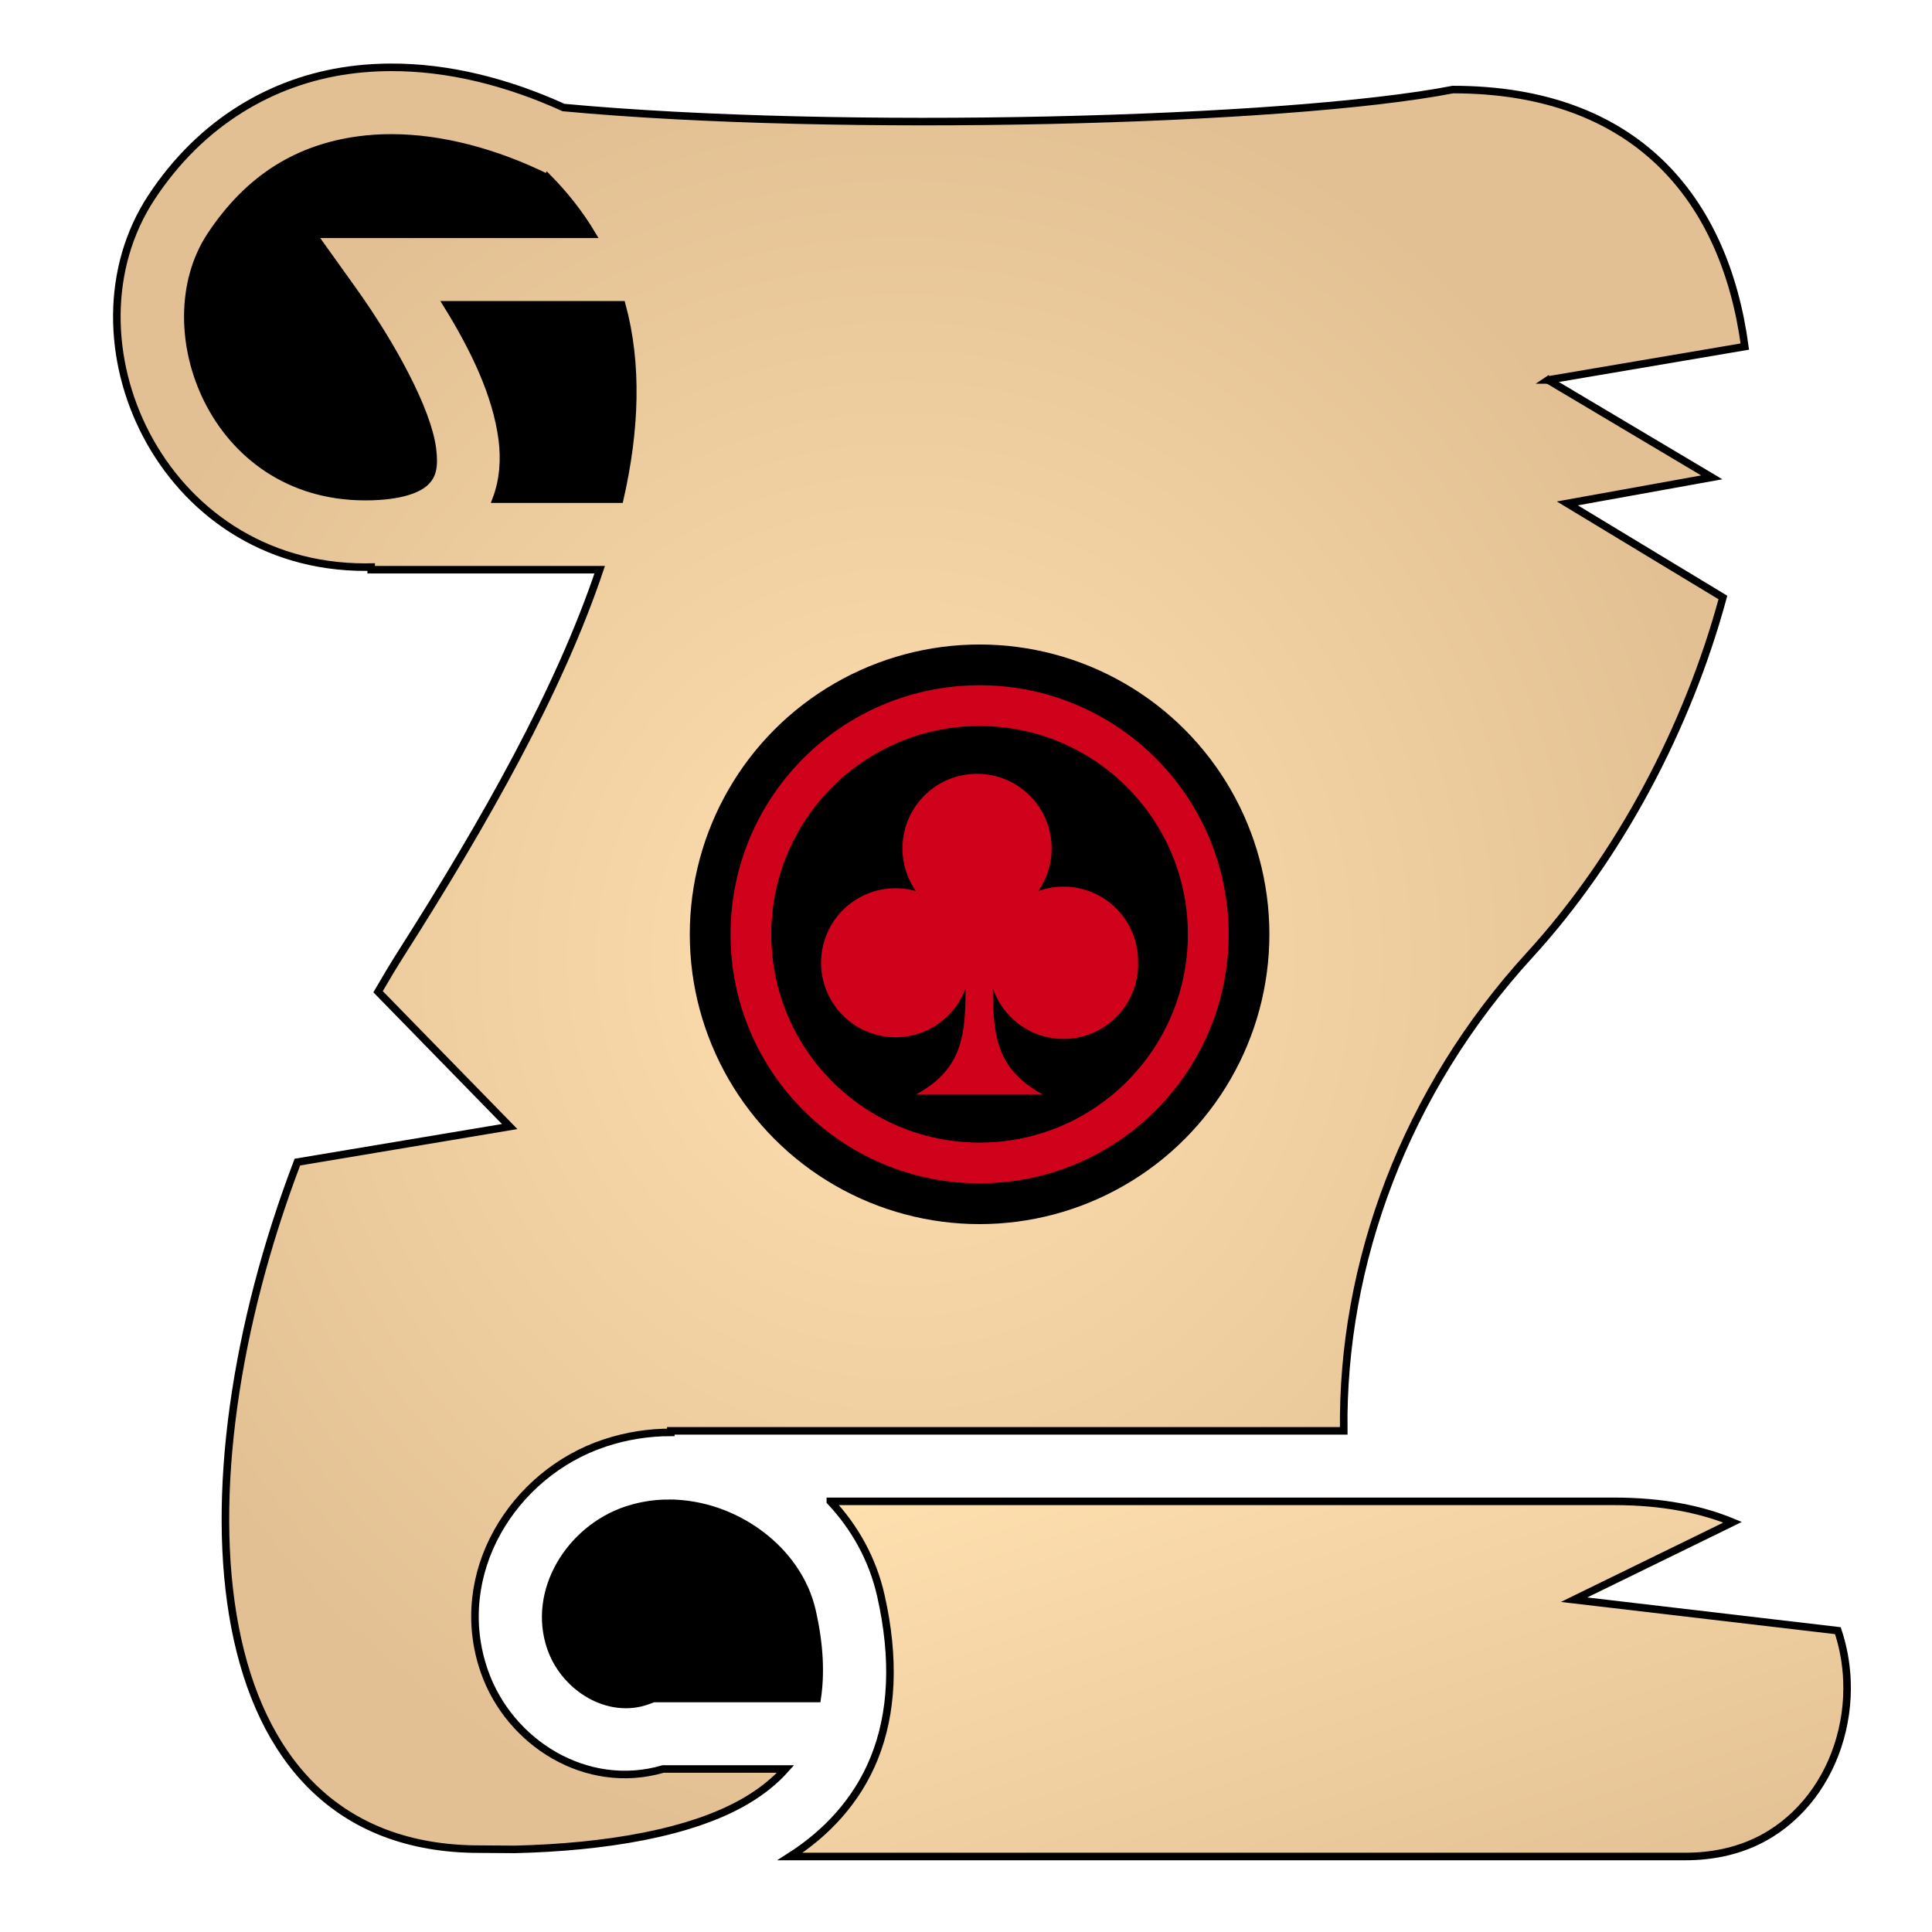 <svg xmlns="http://www.w3.org/2000/svg" viewBox="0 0 512 512" style="height: 512px; width: 512px;"><defs><linearGradient x1="0" x2="1" y1="0" y2="1" id="lorc-scroll-unfurled-gradient-1"><stop offset="0%" stop-color="#d0021b" stop-opacity="1"></stop><stop offset="100%" stop-color="#fa95a1" stop-opacity="1"></stop></linearGradient><radialGradient id="lorc-scroll-unfurled-gradient-2"><stop offset="0%" stop-color="#ffe0af" stop-opacity="1"></stop><stop offset="100%" stop-color="#e2c093" stop-opacity="1"></stop></radialGradient><linearGradient x1="0" x2="1" y1="0" y2="1" id="lorc-scroll-unfurled-gradient-5"><stop offset="0%" stop-color="#ffe0af" stop-opacity="1"></stop><stop offset="100%" stop-color="#e2c093" stop-opacity="1"></stop></linearGradient><radialGradient id="lorc-scroll-unfurled-gradient-7"><stop offset="0%" stop-color="#d0021b" stop-opacity="1"></stop><stop offset="100%" stop-color="#9e0214" stop-opacity="1"></stop></radialGradient><radialGradient id="lorc-scroll-unfurled-gradient-8"><stop offset="0%" stop-color="#d0021b" stop-opacity="1"></stop><stop offset="100%" stop-color="#9e0214" stop-opacity="1"></stop></radialGradient><linearGradient x1="0" x2="0" y1="0" y2="1" id="lorc-scroll-unfurled-gradient-9"><stop offset="0%" stop-color="#ffffff" stop-opacity="1"></stop><stop offset="100%" stop-color="#ffdee2" stop-opacity="1"></stop></linearGradient><linearGradient x1="0" x2="0" y1="0" y2="1" id="lorc-scroll-unfurled-gradient-10"><stop offset="0%" stop-color="#ffffff" stop-opacity="1"></stop><stop offset="100%" stop-color="#ffdee2" stop-opacity="1"></stop></linearGradient><linearGradient x1="0" x2="0" y1="0" y2="1" id="lorc-scroll-unfurled-gradient-11"><stop offset="0%" stop-color="#ffffff" stop-opacity="1"></stop><stop offset="100%" stop-color="#ffdee2" stop-opacity="1"></stop></linearGradient><linearGradient x1="0" x2="0" y1="0" y2="1" id="lorc-scroll-unfurled-gradient-12"><stop offset="0%" stop-color="#ffffff" stop-opacity="1"></stop><stop offset="100%" stop-color="#ffdee2" stop-opacity="1"></stop></linearGradient><linearGradient x1="0" x2="0" y1="0" y2="1" id="lorc-scroll-unfurled-gradient-13"><stop offset="0%" stop-color="#ffffff" stop-opacity="1"></stop><stop offset="100%" stop-color="#ffdee2" stop-opacity="1"></stop></linearGradient><radialGradient id="lorc-scroll-unfurled-gradient-14"><stop offset="0%" stop-color="#f8e71c" stop-opacity="1"></stop><stop offset="100%" stop-color="#f5a623" stop-opacity="1"></stop></radialGradient><radialGradient id="lorc-scroll-unfurled-gradient-15"><stop offset="0%" stop-color="#f8e71c" stop-opacity="1"></stop><stop offset="100%" stop-color="#f5a623" stop-opacity="1"></stop></radialGradient><radialGradient id="lorc-scroll-unfurled-gradient-16"><stop offset="0%" stop-color="#f8e71c" stop-opacity="1"></stop><stop offset="100%" stop-color="#f5a623" stop-opacity="1"></stop></radialGradient><radialGradient id="lorc-scroll-unfurled-gradient-17"><stop offset="0%" stop-color="#f8e71c" stop-opacity="1"></stop><stop offset="100%" stop-color="#f5a623" stop-opacity="1"></stop></radialGradient><radialGradient id="lorc-scroll-unfurled-gradient-18"><stop offset="0%" stop-color="#f8e71c" stop-opacity="1"></stop><stop offset="100%" stop-color="#f5a623" stop-opacity="1"></stop></radialGradient><radialGradient id="lorc-scroll-unfurled-gradient-19"><stop offset="0%" stop-color="#f8e71c" stop-opacity="1"></stop><stop offset="100%" stop-color="#f5a623" stop-opacity="1"></stop></radialGradient><radialGradient id="lorc-scroll-unfurled-gradient-20"><stop offset="0%" stop-color="#f8e71c" stop-opacity="1"></stop><stop offset="100%" stop-color="#f5a623" stop-opacity="1"></stop></radialGradient><radialGradient id="lorc-scroll-unfurled-gradient-21"><stop offset="0%" stop-color="#f8e71c" stop-opacity="1"></stop><stop offset="100%" stop-color="#f5a623" stop-opacity="1"></stop></radialGradient><radialGradient id="lorc-scroll-unfurled-gradient-22"><stop offset="0%" stop-color="#f8e71c" stop-opacity="1"></stop><stop offset="100%" stop-color="#f5a623" stop-opacity="1"></stop></radialGradient><radialGradient id="lorc-scroll-unfurled-gradient-23"><stop offset="0%" stop-color="#f8e71c" stop-opacity="1"></stop><stop offset="100%" stop-color="#f5a623" stop-opacity="1"></stop></radialGradient><radialGradient id="lorc-scroll-unfurled-gradient-24"><stop offset="0%" stop-color="#f8e71c" stop-opacity="1"></stop><stop offset="100%" stop-color="#f5a623" stop-opacity="1"></stop></radialGradient><radialGradient id="lorc-scroll-unfurled-gradient-25"><stop offset="0%" stop-color="#8b7500" stop-opacity="1"></stop><stop offset="100%" stop-color="#c4a504" stop-opacity="1"></stop></radialGradient><radialGradient id="lorc-scroll-unfurled-gradient-26"><stop offset="0%" stop-color="#8b7500" stop-opacity="1"></stop><stop offset="100%" stop-color="#c4a504" stop-opacity="1"></stop></radialGradient><radialGradient id="lorc-scroll-unfurled-gradient-27"><stop offset="0%" stop-color="#f8e71c" stop-opacity="1"></stop><stop offset="100%" stop-color="#f5a623" stop-opacity="1"></stop></radialGradient><radialGradient id="lorc-scroll-unfurled-gradient-28"><stop offset="0%" stop-color="#f8e71c" stop-opacity="1"></stop><stop offset="100%" stop-color="#f5a623" stop-opacity="1"></stop></radialGradient><radialGradient id="lorc-scroll-unfurled-gradient-29"><stop offset="0%" stop-color="#f8e71c" stop-opacity="1"></stop><stop offset="100%" stop-color="#f5a623" stop-opacity="1"></stop></radialGradient><radialGradient id="lorc-scroll-unfurled-gradient-30"><stop offset="0%" stop-color="#f8e71c" stop-opacity="1"></stop><stop offset="100%" stop-color="#f5a623" stop-opacity="1"></stop></radialGradient><radialGradient id="lorc-scroll-unfurled-gradient-31"><stop offset="0%" stop-color="#8b7500" stop-opacity="1"></stop><stop offset="100%" stop-color="#c4a504" stop-opacity="1"></stop></radialGradient><radialGradient id="lorc-scroll-unfurled-gradient-32"><stop offset="0%" stop-color="#f8e71c" stop-opacity="1"></stop><stop offset="100%" stop-color="#f5a623" stop-opacity="1"></stop></radialGradient><radialGradient id="lorc-scroll-unfurled-gradient-33"><stop offset="0%" stop-color="#8b7500" stop-opacity="1"></stop><stop offset="100%" stop-color="#c4a504" stop-opacity="1"></stop></radialGradient><radialGradient id="lorc-scroll-unfurled-gradient-34"><stop offset="0%" stop-color="#f8e71c" stop-opacity="1"></stop><stop offset="100%" stop-color="#f5a623" stop-opacity="1"></stop></radialGradient><radialGradient id="lorc-scroll-unfurled-gradient-35"><stop offset="0%" stop-color="#f8e71c" stop-opacity="1"></stop><stop offset="100%" stop-color="#f5a623" stop-opacity="1"></stop></radialGradient><radialGradient id="lorc-scroll-unfurled-gradient-36"><stop offset="0%" stop-color="#f8e71c" stop-opacity="1"></stop><stop offset="100%" stop-color="#f5a623" stop-opacity="1"></stop></radialGradient><radialGradient id="lorc-scroll-unfurled-gradient-37"><stop offset="0%" stop-color="#f8e71c" stop-opacity="1"></stop><stop offset="100%" stop-color="#f5a623" stop-opacity="1"></stop></radialGradient><linearGradient x1="0" x2="1" y1="0" y2="1" id="lorc-scroll-unfurled-gradient-38"><stop offset="0%" stop-color="#8b7500" stop-opacity="1"></stop><stop offset="100%" stop-color="#c4a504" stop-opacity="1"></stop></linearGradient><linearGradient x1="0" x2="1" y1="0" y2="1" id="lorc-scroll-unfurled-gradient-39"><stop offset="0%" stop-color="#8b7500" stop-opacity="1"></stop><stop offset="100%" stop-color="#c4a504" stop-opacity="1"></stop></linearGradient><linearGradient x1="0" x2="1" y1="0" y2="1" id="lorc-scroll-unfurled-gradient-40"><stop offset="0%" stop-color="#8b7500" stop-opacity="1"></stop><stop offset="100%" stop-color="#c4a504" stop-opacity="1"></stop></linearGradient><linearGradient x1="0" x2="1" y1="0" y2="1" id="lorc-scroll-unfurled-gradient-41"><stop offset="0%" stop-color="#8b7500" stop-opacity="1"></stop><stop offset="100%" stop-color="#c4a504" stop-opacity="1"></stop></linearGradient><linearGradient x1="0" x2="1" y1="0" y2="1" id="lorc-scroll-unfurled-gradient-42"><stop offset="0%" stop-color="#8b7500" stop-opacity="1"></stop><stop offset="100%" stop-color="#c4a504" stop-opacity="1"></stop></linearGradient><linearGradient x1="0" x2="1" y1="0" y2="1" id="lorc-scroll-unfurled-gradient-43"><stop offset="0%" stop-color="#8b7500" stop-opacity="1"></stop><stop offset="100%" stop-color="#c4a504" stop-opacity="1"></stop></linearGradient><linearGradient x1="0" x2="1" y1="0" y2="1" id="lorc-scroll-unfurled-gradient-44"><stop offset="0%" stop-color="#8b7500" stop-opacity="1"></stop><stop offset="100%" stop-color="#c4a504" stop-opacity="1"></stop></linearGradient><linearGradient x1="0" x2="1" y1="0" y2="1" id="lorc-scroll-unfurled-gradient-45"><stop offset="0%" stop-color="#8b7500" stop-opacity="1"></stop><stop offset="100%" stop-color="#c4a504" stop-opacity="1"></stop></linearGradient><linearGradient x1="0" x2="1" y1="0" y2="1" id="lorc-scroll-unfurled-gradient-46"><stop offset="0%" stop-color="#8b7500" stop-opacity="1"></stop><stop offset="100%" stop-color="#c4a504" stop-opacity="1"></stop></linearGradient></defs><g class="" transform="translate(0,0)" style=""><g><path d="M103.432 17.844C102.314 17.849 101.198 17.876 100.084 17.924C97.537 18.034 95.001 18.258 92.48 18.602C72.313 21.349 53.322 32.269 40.156 52.272C15.543 89.672 42.35 150.297 96.781 150.297C97.317 150.297 97.839 150.285 98.364 150.275L98.364 150.979L158.929 150.979C148.171 182.973 128.631 217.575 106.481 252.409C104.319 255.809 102.227 259.287 100.191 262.815L135.069 298.548L78.806 307.971C46.078 393.937 51.386 490.045 127.083 490.045L127.083 490.043L136.393 490.109C160.223 489.539 183.125 485.811 197.718 477.222C201.892 474.764 205.348 471.985 208.185 468.802L175.739 468.802C155.409 474.752 134.939 461.862 128.343 442.88C119.387 417.11 135.863 390.52 160.21 382.428C166.013 380.498 171.933 379.594 177.775 379.594L177.775 379.188L356.105 379.188C355.535 334.785 372.455 289.063 405.289 253.188C429.244 227.012 447.319 192.564 456.589 158.342L415.364 133.41L453.636 126.504L410.266 100.697L410.261 100.697L410.263 100.695L410.265 100.697L462.392 91.847C457.16 52.713 433.552 23.734 385.022 23.734C341.14 32.26 222.11 35.29 149.34 28.496C134.452 21.733 118.793 17.773 103.432 17.844Z" class="selected" fill="url(#lorc-scroll-unfurled-gradient-2)" stroke="#000000" stroke-opacity="1" stroke-width="2"></path><path d="M103.896 36.547C117.033 36.59 131.303 40.351 145.143 47.177L145.176 47.107C149.843 51.842 153.718 56.844 156.856 62.092L82.92 62.092L93.494 76.872C104.102 91.702 113.297 108.862 114.584 118.896C115.227 123.913 114.474 126.063 112.77 127.732C111.065 129.402 106.542 131.607 96.78 131.607C56.193 131.607 39.902 86.655 55.768 62.547C66.238 46.64 79.582 39.22 95.002 37.12C97.892 36.725 100.865 36.537 103.896 36.547Z" class="" fill="#000000" stroke="#000000" stroke-opacity="1" stroke-width="2" fill-opacity="1"></path><path d="M118.5 80.78L164.78 80.78C169.055 96.514 168.436 113.85 164.236 132.29L131.52 132.29C133.42 127.263 133.788 121.716 133.12 116.52C131.593 104.607 125.715 92.455 118.5 80.78Z" class="" fill="#000000" fill-opacity="1" stroke="#000000" stroke-opacity="1" stroke-width="2"></path><path d="M220.053 397.875C226.493 404.715 231.245 413.185 233.423 422.789C237.22 439.525 236.515 453.997 231.656 465.993C227.13 477.168 219.08 485.783 209.366 491.993L446.556 491.993C461.004 491.993 471.443 486.315 478.756 477.675C486.068 469.035 489.956 457.161 489.461 445.323C489.275 440.85 488.483 436.41 487.054 432.143L417.144 423.938L459.161 403.41C450.841 399.968 440.521 397.873 427.786 397.873L220.053 397.873Z" class="" fill="url(#lorc-scroll-unfurled-gradient-5)" stroke="#000000" stroke-opacity="1" stroke-width="2"></path><path d="M177.385 398.381C176.233 398.378 175.079 398.429 173.928 398.534C171.295 398.776 168.672 399.309 166.104 400.164C150.994 405.184 140.766 421.704 145.994 436.747C149.667 447.317 161.341 454.457 171.648 450.685L173.203 450.115L216.557 450.115C217.503 443.755 217.311 436.233 215.199 426.923C211.489 410.565 194.656 398.44 177.384 398.383Z" class="" fill="#000000" fill-opacity="1" stroke="#000000" stroke-opacity="1" stroke-width="2"></path></g></g><g class="" transform="translate(170,158)" style=""><g transform="translate(12.8, 12.8) scale(0.6, 0.6) rotate(0, 128, 128)"><circle cx="128" cy="128" r="128" fill="#000000" fill-opacity="1"></circle><circle stroke="#d0021b" stroke-opacity="1" fill="#000000" fill-opacity="1" stroke-width="18" cx="128" cy="128" r="101"></circle><path fill="#d0021b" fill-opacity="1" d="M198 140.2a32.94 32.94 0 0 1-64.1 11.7c0 21.5 1.9 35.9 22.1 46.9H99.87c20.13-11 21.93-25.4 21.93-46.9a32.91 32.91 0 1 1-21.93-43 32.94 32.94 0 1 1 54.03 0 32.94 32.94 0 0 1 44.1 31.3z"></path></g></g></svg>